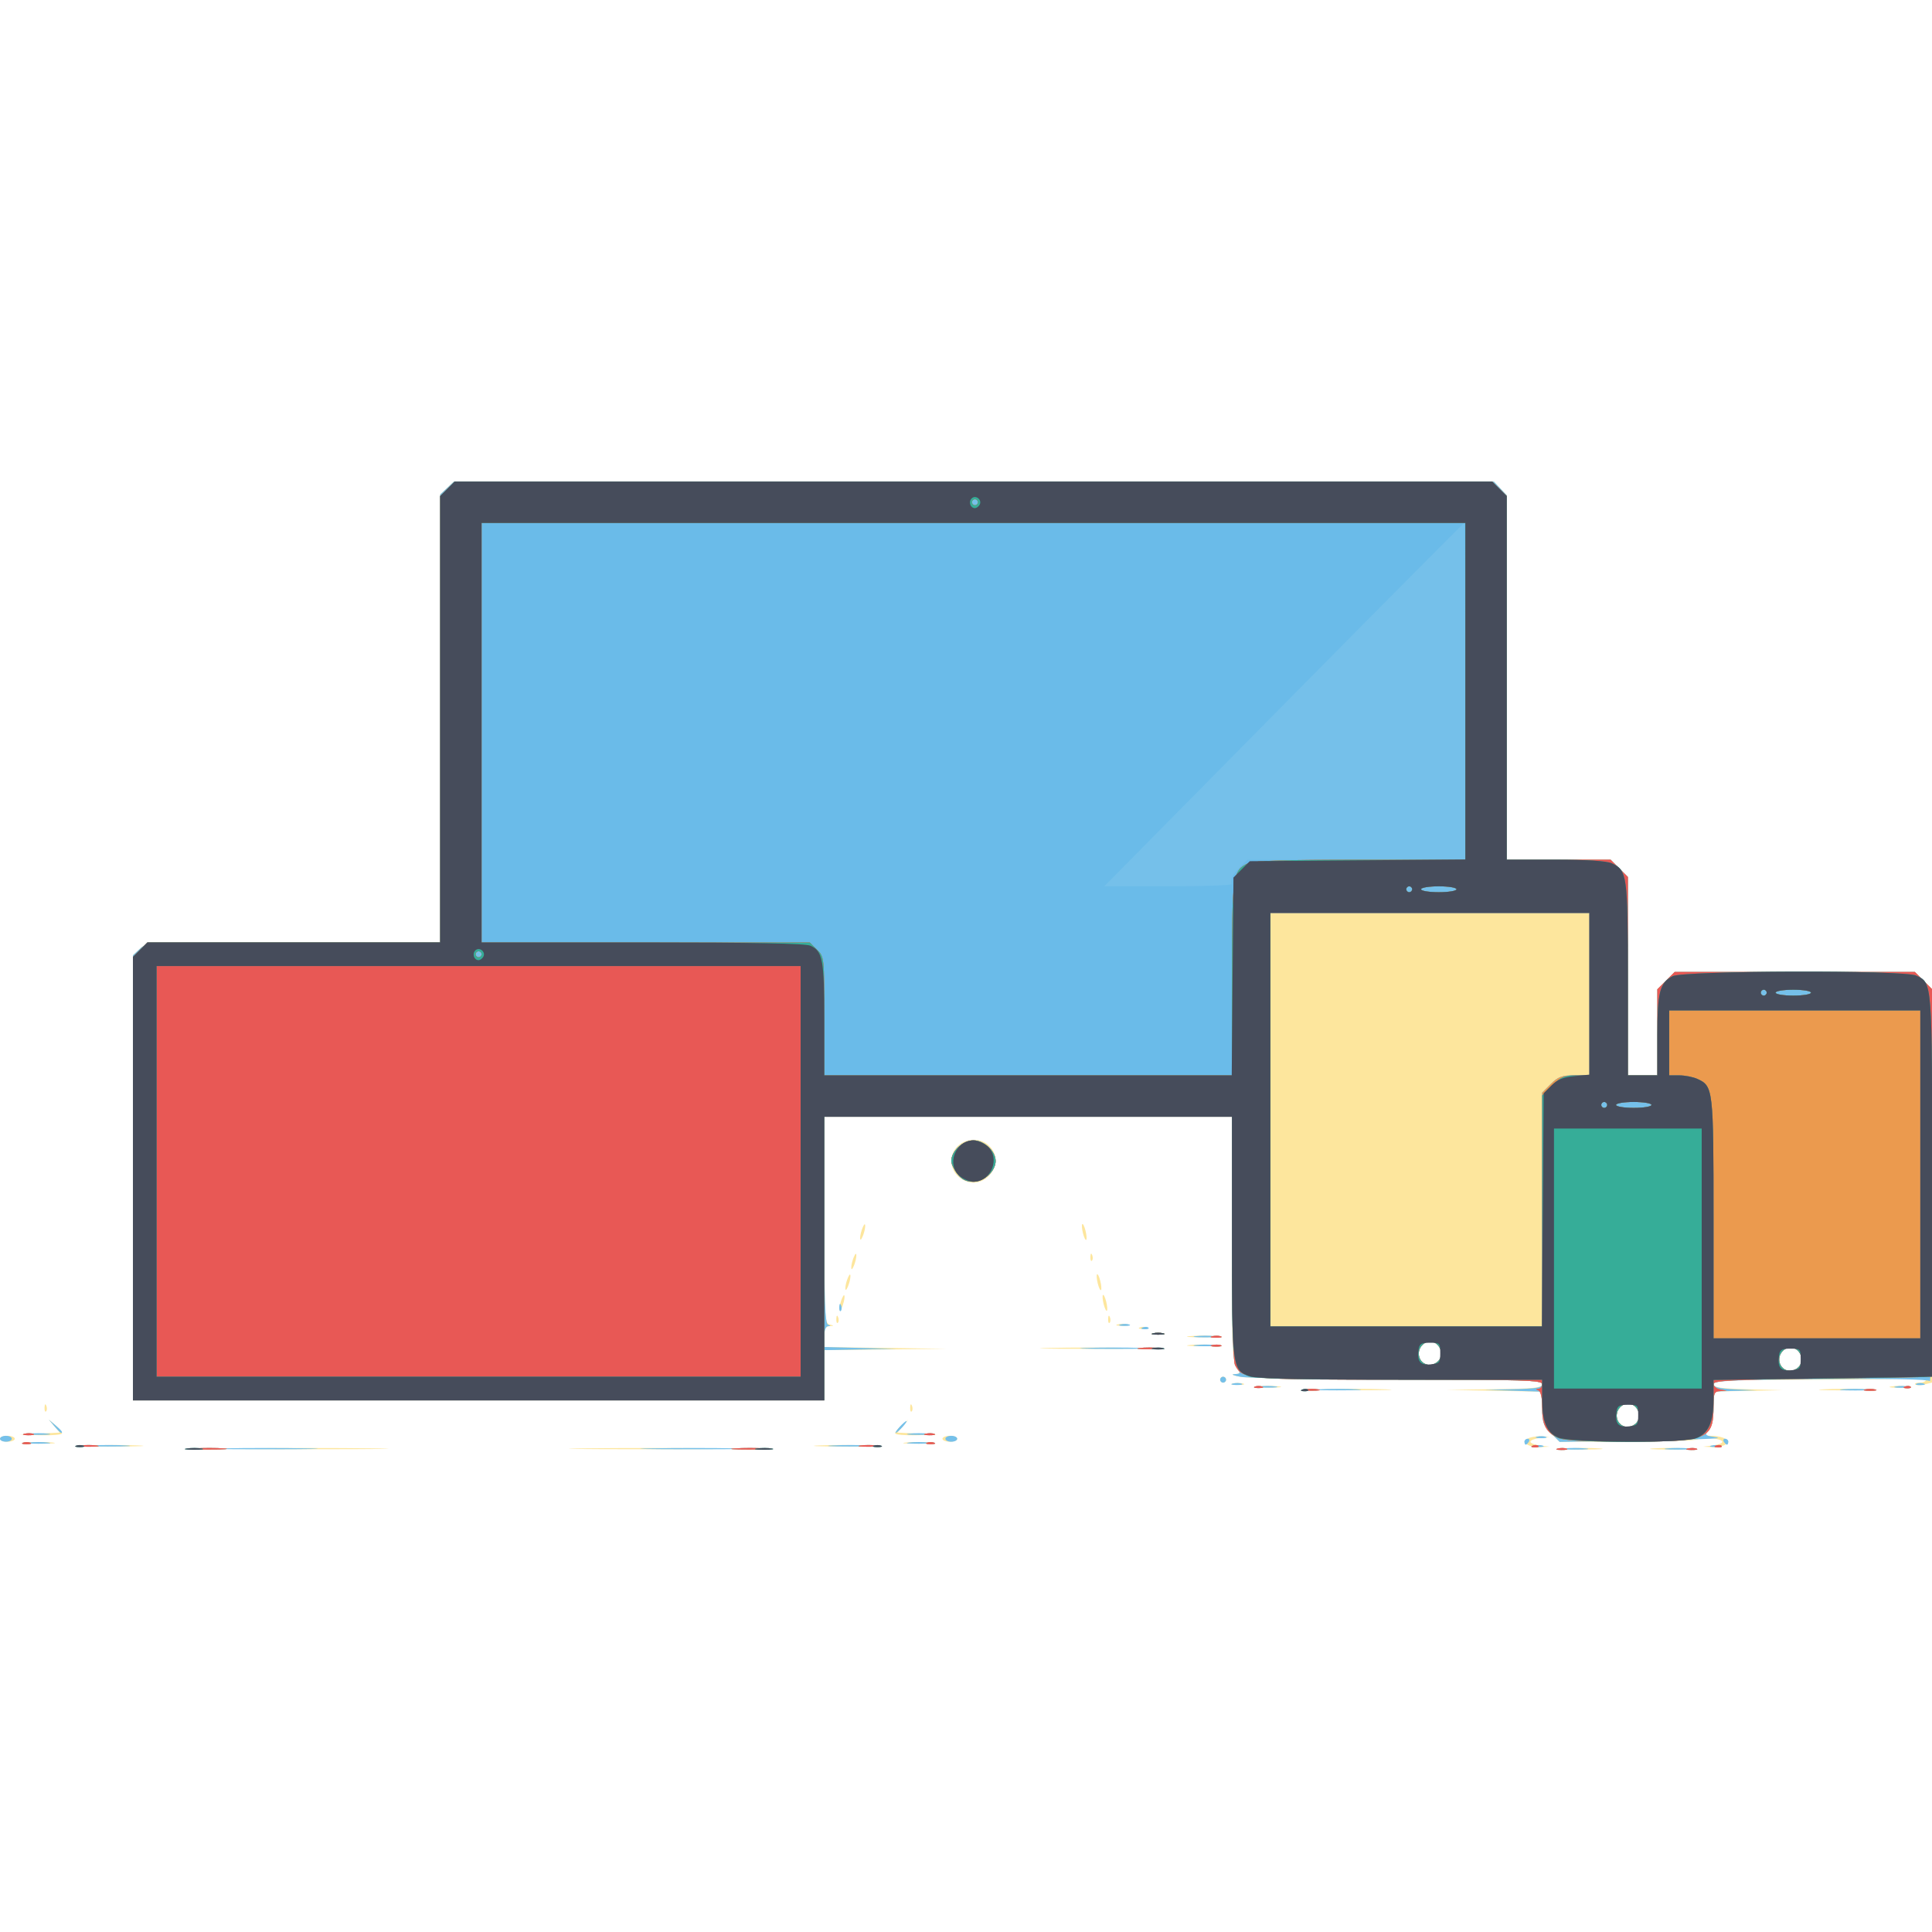 <?xml version="1.0" encoding="UTF-8" standalone="no"?>
<!-- Created with Inkscape (http://www.inkscape.org/) -->

<svg
   xmlns:dc="http://purl.org/dc/elements/1.1/"
   xmlns:cc="http://creativecommons.org/ns#"
   xmlns:rdf="http://www.w3.org/1999/02/22-rdf-syntax-ns#"
   xmlns:svg="http://www.w3.org/2000/svg"
   xmlns="http://www.w3.org/2000/svg"
   xmlns:sodipodi="http://sodipodi.sourceforge.net/DTD/sodipodi-0.dtd"
   xmlns:inkscape="http://www.inkscape.org/namespaces/inkscape"
   id="svg5485"
   version="1.1"
   inkscape:version="0.91 r13725"
   width="300"
   height="300"
   viewBox="0 0 300 300"
   sodipodi:docname="cross-platform.svg">
  <defs
     id="defs5489" />
  <sodipodi:namedview
     pagecolor="#ffffff"
     bordercolor="#666666"
     borderopacity="1"
     objecttolerance="10"
     gridtolerance="10"
     guidetolerance="10"
     inkscape:pageopacity="0"
     inkscape:pageshadow="2"
     inkscape:window-width="1232"
     inkscape:window-height="755"
     id="namedview5487"
     showgrid="false"
     inkscape:zoom="0.3382263"
     inkscape:cx="440.80383"
     inkscape:cy="446.11836"
     inkscape:window-x="48"
     inkscape:window-y="1"
     inkscape:window-maximized="1"
     inkscape:current-layer="svg5485" />
  <g
     id="g5532"
     transform="matrix(0.367,0,0,0.367,0,6e-5)">
    <rect
       y="0"
       x="0"
       height="817.5"
       width="817.5"
       id="rect5530"
       style="opacity:0;fill:#000000;fill-opacity:0.996;stroke:none;stroke-width:12;stroke-linecap:round;stroke-linejoin:round;stroke-miterlimit:4;stroke-dasharray:72, 72;stroke-dashoffset:0;stroke-opacity:1" />
    <g
       id="g5495">
      <path
         inkscape:connector-curvature="0"
         id="path5509"
         d="m 102.188,612.814 c 15.297,-0.199 40.328,-0.199 55.625,0 15.297,0.199 2.781,0.362 -27.812,0.362 -30.594,0 -43.109,-0.163 -27.812,-0.362 z m 145,0 c 15.297,-0.199 40.328,-0.199 55.625,0 15.297,0.199 2.781,0.362 -27.812,0.362 -30.594,0 -43.109,-0.163 -27.812,-0.362 z m 416.25,0.015 c 3.609,-0.253 9.516,-0.253 13.125,0 3.609,0.253 0.656,0.459 -6.562,0.459 -7.219,0 -10.172,-0.207 -6.562,-0.459 z m 36.25,0 c 3.609,-0.253 9.516,-0.253 13.125,0 3.609,0.253 0.656,0.459 -6.562,0.459 -7.219,0 -10.172,-0.207 -6.562,-0.459 z m -660.625,-1.258 c 5.328,-0.234 14.047,-0.234 19.375,0 5.328,0.234 0.969,0.426 -9.688,0.426 -10.656,0 -15.016,-0.192 -9.688,-0.426 z m 307.5,0 c 5.328,-0.234 14.047,-0.234 19.375,0 5.328,0.234 0.969,0.426 -9.688,0.426 -10.656,0 -15.016,-0.192 -9.688,-0.426 z m 299.688,-0.34 c -1.667,-1.094 -1.667,-1.368 0,-2.462 1.031,-0.677 3.562,-1.149 5.625,-1.05 l 3.75,0.181 -4.062,0.504 C 649.328,608.682 647.5,609.4 647.5,610 c 0,0.6 1.828,1.318 4.062,1.596 l 4.062,0.504 -3.75,0.181 c -2.062,0.1 -4.594,-0.373 -5.625,-1.05 z m 78.438,0.365 c 2.234,-0.277 4.062,-0.969 4.062,-1.538 0,-1.416 -8.415,-2.294 -10.329,-1.078 -0.85,0.54 -14.386,0.99 -30.079,1.001 L 659.808,610 l -3.654,-3.654 c -3.161,-3.161 -3.654,-4.59 -3.654,-10.594 l 0,-6.94 -20.312,-0.377 -20.312,-0.377 20.312,-0.279 c 17.098,-0.235 20.312,-0.576 20.312,-2.154 0,-1.64 -7.645,-1.887 -60.938,-1.968 -33.516,-0.051 -63.469,-0.543 -66.562,-1.094 -3.094,-0.55 -4.346,-1.071 -2.784,-1.157 2.712,-0.149 2.751,-0.294 0.864,-3.175 -1.727,-2.636 -1.964,-9.528 -1.872,-54.375 l 0.105,-51.357 -86.281,0 -86.282,0 0,43.658 c 0,40.528 0.157,43.699 2.188,44.23 2.083,0.544 2.083,0.579 0,0.717 -1.636,0.108 -2.188,1.241 -2.188,4.495 l 0,4.35 25.938,0.365 25.938,0.365 -25.938,0.286 -25.938,0.286 0,10.625 0,10.625 -146.25,0 -146.25,0 0,-94.157 0,-94.157 2.893,-2.718 C 62.033,398.753 62.097,398.75 124.143,398.75 l 62.107,0 0,-94.782 0,-94.782 2.893,-2.718 2.893,-2.718 220.014,0 220.014,0 2.718,2.893 2.718,2.893 0,77.107 0,77.107 21.971,0 21.971,0 3.654,3.654 3.654,3.654 0,41.971 0,41.971 6.25,0 6.25,0 0,-18.221 0,-18.221 3.654,-3.654 3.654,-3.654 50.817,0 50.817,0 3.654,3.654 3.654,3.654 0,83.197 0,83.197 -3.183,0.799 c -1.751,0.439 -3.532,0.45 -3.958,0.024 -0.426,-0.426 0.444,-0.775 1.933,-0.775 1.49,0 2.708,-0.633 2.708,-1.406 0,-0.908 -1.383,-1.13 -3.906,-0.625 -2.148,0.43 -22.398,0.781 -45,0.781 -35.3,0 -41.094,0.259 -41.094,1.835 0,1.487 2.786,1.91 14.688,2.231 l 14.688,0.396 -14.688,0.269 L 725,588.75 l 0,6.597 c 0,3.948 -0.781,7.713 -1.946,9.375 -1.872,2.673 -1.813,2.779 1.562,2.797 1.93,0.01 4.352,0.573 5.383,1.25 1.667,1.094 1.667,1.368 0,2.462 -1.031,0.677 -3.562,1.149 -5.625,1.05 l -3.75,-0.181 4.062,-0.504 z m -32.237,-9.661 c 3.321,-4.001 -1.557,-10.147 -5.888,-7.42 -4.328,2.726 -2.786,9.235 2.188,9.235 1.207,0 2.872,-0.817 3.7,-1.815 z m 68.75,-23.75 c 3.321,-4.001 -1.557,-10.147 -5.888,-7.42 C 750.985,573.491 752.526,580 757.5,580 c 1.207,0 2.872,-0.817 3.7,-1.815 z m -152.5,-2.5 c 3.321,-4.001 -1.557,-10.147 -5.888,-7.42 -4.328,2.726 -2.786,9.235 2.188,9.235 1.207,0 2.872,-0.817 3.7,-1.815 z M 12.221,610.333 c 2.94,-0.264 7.44,-0.26 10,0.009 2.56,0.269 0.154,0.485 -5.346,0.48 -5.5,-0.005 -7.595,-0.224 -4.654,-0.488 z m 371.25,0 c 2.94,-0.264 7.44,-0.26 10,0.009 2.56,0.269 0.154,0.485 -5.346,0.48 -5.5,-0.005 -7.595,-0.224 -4.654,-0.488 z M 0,608.75 c 0,-0.688 1.406,-1.25 3.125,-1.25 1.719,0 3.125,0.562 3.125,1.25 0,0.688 -1.406,1.25 -3.125,1.25 C 1.406,610 0,609.438 0,608.75 Z m 398.75,0 c 0,-0.688 1.406,-1.25 3.125,-1.25 1.719,0 3.125,0.562 3.125,1.25 0,0.688 -1.406,1.25 -3.125,1.25 -1.719,0 -3.125,-0.562 -3.125,-1.25 z m -382.048,-2.18 8.577,-0.44 -2.327,-2.752 -2.327,-2.752 2.812,2.381 c 1.547,1.31 2.812,2.857 2.812,3.438 0,0.581 -4.078,0.946 -9.062,0.811 l -9.062,-0.245 8.577,-0.44 z M 378.75,606.444 c 0,-0.581 1.266,-2.128 2.812,-3.438 l 2.812,-2.381 -2.327,2.752 -2.327,2.752 8.577,0.44 8.577,0.44 -9.062,0.245 c -4.984,0.135 -9.062,-0.231 -9.062,-0.811 z M 18.849,595.521 c 0.06,-1.456 0.356,-1.752 0.755,-0.755 0.361,0.902 0.317,1.98 -0.099,2.396 -0.415,0.415 -0.711,-0.323 -0.657,-1.641 z m 366.25,0 c 0.06,-1.456 0.356,-1.752 0.755,-0.755 0.361,0.902 0.317,1.98 -0.099,2.396 -0.415,0.415 -0.711,-0.323 -0.657,-1.641 z m 175.905,-7.704 c 7.083,-0.223 18.333,-0.222 25,0.002 6.667,0.224 0.871,0.407 -12.879,0.406 -13.75,-10e-4 -19.204,-0.185 -12.121,-0.408 z m 210.559,0.006 c 4.641,-0.241 12.234,-0.241 16.875,0 4.641,0.241 0.844,0.437 -8.438,0.437 -9.281,0 -13.078,-0.197 -8.438,-0.437 z m -239.403,-1.225 c 2.219,-0.276 6.157,-0.281 8.75,-0.01 2.593,0.271 0.778,0.497 -4.035,0.502 -4.812,0.005 -6.934,-0.216 -4.715,-0.492 z m 268.17,0.005 c 1.9,-0.287 4.713,-0.28 6.25,0.017 1.537,0.297 -0.017,0.532 -3.455,0.522 -3.438,-0.01 -4.695,-0.252 -2.795,-0.539 z m -278.767,-1.215 c 1.203,-0.314 3.172,-0.314 4.375,0 1.203,0.314 0.219,0.572 -2.188,0.572 -2.406,0 -3.391,-0.257 -2.188,-0.572 z M 516.25,583.75 c 0,-0.688 0.562,-1.25 1.25,-1.25 0.688,0 1.25,0.562 1.25,1.25 0,0.688 -0.562,1.25 -1.25,1.25 -0.688,0 -1.25,-0.562 -1.25,-1.25 z m -72.188,-13.434 c 9.453,-0.212 24.922,-0.212 34.375,0 9.453,0.212 1.719,0.386 -17.188,0.386 -18.906,0 -26.641,-0.174 -17.188,-0.386 z m 59.375,-1.231 c 2.922,-0.263 7.703,-0.263 10.625,0 2.922,0.263 0.531,0.478 -5.312,0.478 -5.844,0 -8.234,-0.215 -5.312,-0.478 z m 0,-3.75 c 2.922,-0.263 7.703,-0.263 10.625,0 2.922,0.263 0.531,0.478 -5.312,0.478 -5.844,0 -8.234,-0.215 -5.312,-0.478 z m -15.625,-1.196 c 1.203,-0.314 3.172,-0.314 4.375,0 1.203,0.314 0.219,0.572 -2.188,0.572 -2.406,0 -3.391,-0.257 -2.188,-0.572 z m -5.625,-2.466 c 0.859,-0.347 2.266,-0.347 3.125,0 0.859,0.347 0.156,0.63 -1.562,0.63 -1.719,0 -2.422,-0.284 -1.562,-0.63 z m -9.375,-1.284 c 1.203,-0.314 3.172,-0.314 4.375,0 1.203,0.314 0.219,0.572 -2.188,0.572 -2.406,0 -3.391,-0.257 -2.188,-0.572 z m -118.964,-2.368 c 0.06,-1.456 0.356,-1.752 0.755,-0.755 0.361,0.902 0.317,1.98 -0.099,2.396 -0.415,0.415 -0.711,-0.323 -0.657,-1.641 z m 115,0 c 0.06,-1.456 0.356,-1.752 0.755,-0.755 0.361,0.902 0.317,1.98 -0.099,2.396 -0.415,0.415 -0.711,-0.323 -0.657,-1.641 z M 355.176,553.75 c 0,-1.031 0.483,-3 1.074,-4.375 0.677,-1.576 1.074,-1.807 1.074,-0.625 0,1.031 -0.483,3 -1.074,4.375 -0.677,1.576 -1.074,1.807 -1.074,0.625 z m 111.789,-1.964 c -0.46,-1.832 -0.595,-3.572 -0.3,-3.866 0.295,-0.295 0.912,0.963 1.372,2.795 0.46,1.832 0.595,3.572 0.3,3.866 -0.295,0.295 -0.912,-0.963 -1.372,-2.795 z M 357.676,545 c 0,-1.031 0.483,-3 1.074,-4.375 0.677,-1.576 1.074,-1.807 1.074,-0.625 0,1.031 -0.483,3 -1.074,4.375 -0.677,1.576 -1.074,1.807 -1.074,0.625 z m 106.789,-1.964 c -0.46,-1.832 -0.595,-3.572 -0.3,-3.866 0.295,-0.295 0.912,0.963 1.372,2.795 0.46,1.832 0.595,3.572 0.3,3.866 -0.295,0.295 -0.912,-0.963 -1.372,-2.795 z M 360.176,536.25 c 0,-1.031 0.483,-3 1.074,-4.375 0.677,-1.576 1.074,-1.807 1.074,-0.625 0,1.031 -0.483,3 -1.074,4.375 -0.677,1.576 -1.074,1.807 -1.074,0.625 z m 101.173,-4.479 c 0.06,-1.456 0.356,-1.752 0.755,-0.755 0.361,0.902 0.317,1.98 -0.099,2.396 -0.415,0.415 -0.711,-0.323 -0.657,-1.641 z M 363.926,523.75 c 0,-1.031 0.483,-3 1.074,-4.375 0.677,-1.576 1.074,-1.807 1.074,-0.625 0,1.031 -0.483,3 -1.074,4.375 -0.677,1.576 -1.074,1.807 -1.074,0.625 z m 94.289,-1.964 c -0.46,-1.832 -0.595,-3.572 -0.3,-3.866 0.295,-0.295 0.912,0.963 1.372,2.795 0.46,1.832 0.595,3.572 0.3,3.866 -0.295,0.295 -0.912,-0.963 -1.372,-2.795 z M 408.863,499.807 c -3.933,-1.468 -6.284,-4.669 -6.284,-8.557 0,-8.709 11.612,-12.311 16.966,-5.263 5.194,6.836 -2.55,16.855 -10.682,13.82 z"
         style="fill:#fde69d" />
      <path
         inkscape:connector-curvature="0"
         id="path5507"
         d="m 94.139,612.815 c 10.183,-0.21 26.495,-0.21 36.25,10e-4 9.755,0.211 1.424,0.383 -18.514,0.382 -19.938,-5.9e-4 -27.919,-0.173 -17.736,-0.384 z m 181.25,0 c 10.183,-0.21 26.495,-0.21 36.25,10e-4 9.755,0.211 1.424,0.383 -18.514,0.382 -19.938,-5.9e-4 -27.919,-0.173 -17.736,-0.384 z m 386.174,0.025 c 2.578,-0.27 6.797,-0.27 9.375,0 2.578,0.27 0.469,0.49 -4.688,0.49 -5.156,0 -7.266,-0.221 -4.688,-0.49 z m 43.75,0 c 2.578,-0.27 6.797,-0.27 9.375,0 2.578,0.27 0.469,0.49 -4.688,0.49 -5.156,0 -7.266,-0.221 -4.688,-0.49 z m -666.826,-1.266 c 4.324,-0.245 11.074,-0.243 15,0.005 3.926,0.247 0.389,0.448 -7.861,0.445 -8.25,-0.003 -11.462,-0.205 -7.139,-0.45 z m 313.75,0 c 4.324,-0.245 11.074,-0.243 15,0.005 3.926,0.247 0.389,0.448 -7.861,0.445 -8.25,-0.003 -11.462,-0.205 -7.139,-0.45 z m 296.85,0.06 c 1.216,-0.317 2.904,-0.296 3.75,0.046 0.846,0.342 -0.149,0.602 -2.211,0.576 -2.062,-0.025 -2.755,-0.306 -1.539,-0.623 z m 75,0 c 1.216,-0.317 2.904,-0.296 3.75,0.046 0.846,0.342 -0.149,0.602 -2.211,0.576 -2.062,-0.025 -2.755,-0.306 -1.539,-0.623 z M 12.188,610.346 c 2.234,-0.277 5.891,-0.277 8.125,0 2.234,0.277 0.406,0.504 -4.062,0.504 -4.469,0 -6.297,-0.227 -4.062,-0.504 z m 372.5,0 c 2.234,-0.277 5.891,-0.277 8.125,0 2.234,0.277 0.406,0.504 -4.062,0.504 -4.469,0 -6.297,-0.227 -4.062,-0.504 z M 645,610 c 0,-0.688 0.596,-1.25 1.324,-1.25 0.728,0 0.976,0.562 0.551,1.25 -0.425,0.688 -1.021,1.25 -1.324,1.25 C 645.248,611.25 645,610.688 645,610 Z m 84.375,0 c -0.425,-0.688 -0.177,-1.25 0.551,-1.25 0.728,0 1.324,0.562 1.324,1.25 0,0.688 -0.248,1.25 -0.551,1.25 -0.303,0 -0.899,-0.562 -1.324,-1.25 z M 0,608.75 c 0,-0.688 1.125,-1.25 2.5,-1.25 1.375,0 2.5,0.562 2.5,1.25 C 5,609.438 3.875,610 2.5,610 1.125,610 0,609.438 0,608.75 Z m 400,0 c 0,-0.688 1.125,-1.25 2.5,-1.25 1.375,0 2.5,0.562 2.5,1.25 0,0.688 -1.125,1.25 -2.5,1.25 -1.375,0 -2.5,-0.562 -2.5,-1.25 z m 256.198,-2.36 C 652.991,603.183 652.5,601.774 652.5,595.766 l 0,-6.926 -12.188,-0.409 -12.188,-0.409 12.188,-0.262 c 9.884,-0.212 12.188,-0.616 12.188,-2.137 0,-1.64 -7.645,-1.887 -60.938,-1.968 -33.516,-0.051 -63.469,-0.543 -66.562,-1.094 -3.094,-0.55 -4.327,-1.071 -2.742,-1.157 2.726,-0.148 2.777,-0.309 0.938,-2.935 -1.685,-2.405 -1.946,-9.699 -1.946,-54.375 l 0,-51.597 -86.25,0 -86.25,0 0,43.646 c 0,33.747 0.354,43.789 1.562,44.276 1.25,0.504 1.25,0.65 0,0.729 -0.931,0.059 -1.562,1.852 -1.562,4.435 l 0,4.337 15.312,0.393 15.312,0.393 -15.312,0.27 -15.312,0.27 0,10.625 0,10.625 -146.25,0 -146.25,0 0,-94.157 0,-94.157 2.893,-2.718 C 62.033,398.753 62.097,398.75 124.143,398.75 l 62.107,0 0,-94.782 0,-94.782 2.893,-2.718 2.893,-2.718 220.014,0 220.014,0 2.718,2.893 2.718,2.893 0,77.107 0,77.107 21.971,0 21.971,0 3.654,3.654 3.654,3.654 0,41.971 0,41.971 6.25,0 6.25,0 0,-18.221 0,-18.221 3.654,-3.654 3.654,-3.654 50.817,0 50.817,0 3.654,3.654 3.654,3.654 -0.019,83.534 c -0.01,45.944 -0.432,82.971 -0.938,82.284 -0.592,-0.806 -17.017,-1.113 -46.231,-0.865 -37.799,0.321 -45.312,0.674 -45.312,2.133 0,1.297 2.338,1.859 9.062,2.179 l 9.062,0.431 -9.062,0.248 L 725,588.75 l 0,6.597 c 0,3.859 -0.783,7.715 -1.887,9.291 -1.784,2.547 -1.699,2.724 1.562,3.246 3.122,0.499 3.034,0.581 -0.926,0.858 -2.406,0.169 -17.758,0.541 -34.114,0.827 l -29.739,0.52 -3.698,-3.698 z m 36.252,-4.455 c 3.321,-4.001 -1.557,-10.147 -5.888,-7.42 -4.328,2.726 -2.786,9.235 2.188,9.235 1.207,0 2.872,-0.817 3.7,-1.815 z m 68.75,-23.75 c 3.321,-4.001 -1.557,-10.147 -5.888,-7.42 C 750.985,573.491 752.526,580 757.5,580 c 1.207,0 2.872,-0.817 3.7,-1.815 z m -152.5,-2.5 c 3.321,-4.001 -1.557,-10.147 -5.888,-7.42 -4.328,2.726 -2.786,9.235 2.188,9.235 1.207,0 2.872,-0.817 3.7,-1.815 z m 43.8,-63.906 0,-49.471 3.654,-3.654 c 3.079,-3.079 4.652,-3.654 10,-3.654 l 6.346,0 0,-34.375 0,-34.375 -67.5,0 -67.5,0 0,87.5 0,87.5 57.5,0 57.5,0 0,-49.471 z m -2.164,96.105 c 1.216,-0.317 2.904,-0.296 3.75,0.046 0.846,0.342 -0.149,0.602 -2.211,0.576 -2.062,-0.025 -2.755,-0.306 -1.539,-0.623 z M 12.188,606.596 c 2.234,-0.277 5.891,-0.277 8.125,0 2.234,0.277 0.406,0.504 -4.062,0.504 -4.469,0 -6.297,-0.227 -4.062,-0.504 z m 372.5,0 c 2.234,-0.277 5.891,-0.277 8.125,0 2.234,0.277 0.406,0.504 -4.062,0.504 -4.469,0 -6.297,-0.227 -4.062,-0.504 z M 23.006,603.438 20.625,600.625 l 2.812,2.381 c 2.643,2.238 3.382,3.244 2.381,3.244 -0.237,0 -1.503,-1.266 -2.812,-2.812 z M 380.625,603.75 c 1.244,-1.375 2.544,-2.5 2.887,-2.5 0.344,0 -0.393,1.125 -1.637,2.5 -1.244,1.375 -2.544,2.5 -2.887,2.5 -0.344,0 0.393,-1.125 1.637,-2.5 z m 177.239,-15.928 c 4.669,-0.241 11.982,-0.239 16.25,0.004 4.268,0.243 0.448,0.441 -8.489,0.438 -8.938,-0.002 -12.43,-0.201 -7.761,-0.442 z m 221.823,0.013 c 2.922,-0.263 7.703,-0.263 10.625,0 2.922,0.263 0.531,0.478 -5.312,0.478 -5.844,0 -8.234,-0.215 -5.312,-0.478 z m -246.875,-1.23 c 1.891,-0.286 4.984,-0.286 6.875,0 1.891,0.286 0.344,0.521 -3.438,0.521 -3.781,0 -5.328,-0.234 -3.438,-0.521 z m 269.39,0.011 c 1.555,-0.299 3.805,-0.288 5,0.025 1.195,0.313 -0.077,0.557 -2.827,0.544 -2.75,-0.014 -3.728,-0.27 -2.173,-0.569 z m -280.616,-1.232 c 1.216,-0.317 2.904,-0.296 3.75,0.046 0.846,0.342 -0.149,0.602 -2.211,0.576 -2.062,-0.025 -2.755,-0.306 -1.539,-0.623 z m 289.351,0.038 c 0.859,-0.347 2.266,-0.347 3.125,0 0.859,0.347 0.156,0.63 -1.562,0.63 -1.719,0 -2.422,-0.284 -1.562,-0.63 z M 516.25,583.75 c 0,-0.688 0.562,-1.25 1.25,-1.25 0.688,0 1.25,0.562 1.25,1.25 0,0.688 -0.562,1.25 -1.25,1.25 -0.688,0 -1.25,-0.562 -1.25,-1.25 z m -56.562,-13.431 c 6.359,-0.227 16.766,-0.227 23.125,0 6.359,0.227 1.156,0.412 -11.562,0.412 -12.719,0 -17.922,-0.186 -11.562,-0.412 z m 46.25,-1.223 c 2.234,-0.277 5.891,-0.277 8.125,0 2.234,0.277 0.406,0.504 -4.062,0.504 -4.469,0 -6.297,-0.227 -4.062,-0.504 z m 0,-3.75 c 2.234,-0.277 5.891,-0.277 8.125,0 2.234,0.277 0.406,0.504 -4.062,0.504 -4.469,0 -6.297,-0.227 -4.062,-0.504 z m -18.125,-1.207 c 1.203,-0.314 3.172,-0.314 4.375,0 1.203,0.314 0.219,0.572 -2.188,0.572 -2.406,0 -3.391,-0.257 -2.188,-0.572 z m -4.297,-2.492 c 0.902,-0.361 1.98,-0.317 2.396,0.099 0.415,0.415 -0.323,0.711 -1.641,0.657 -1.456,-0.06 -1.752,-0.356 -0.755,-0.755 z m -9.429,-1.262 c 1.216,-0.317 2.904,-0.296 3.75,0.046 0.846,0.342 -0.149,0.602 -2.211,0.576 -2.062,-0.025 -2.755,-0.306 -1.539,-0.623 z m -118.988,-7.363 c 0.06,-1.456 0.356,-1.752 0.755,-0.755 0.361,0.902 0.317,1.98 -0.099,2.396 -0.415,0.415 -0.711,-0.323 -0.657,-1.641 z m 49.992,-56.314 C 403.666,494.895 402.5,492.44 402.5,491.25 c 0,-4.193 4.883,-8.75 9.375,-8.75 4.492,0 9.375,4.557 9.375,8.75 0,4.193 -4.883,8.75 -9.375,8.75 -3.042,0 -4.905,-0.905 -6.784,-3.294 z"
         style="fill:#75c0ea" />
      <path
         inkscape:connector-curvature="0"
         id="path5505"
         d="m 82.229,612.827 c 3.632,-0.253 9.257,-0.251 12.5,0.006 3.243,0.257 0.271,0.464 -6.604,0.461 -6.875,-0.004 -9.528,-0.213 -5.896,-0.466 z m 228.75,0 c 3.632,-0.253 9.257,-0.251 12.5,0.006 3.243,0.257 0.271,0.464 -6.604,0.461 -6.875,-0.004 -9.528,-0.213 -5.896,-0.466 z m 348.107,0.057 c 1.216,-0.317 2.904,-0.296 3.75,0.046 0.846,0.342 -0.149,0.602 -2.211,0.576 -2.062,-0.025 -2.755,-0.306 -1.539,-0.623 z m 55,0 c 1.216,-0.317 2.904,-0.296 3.75,0.046 0.846,0.342 -0.149,0.602 -2.211,0.576 -2.062,-0.025 -2.755,-0.306 -1.539,-0.623 z M 34.062,611.605 c 1.891,-0.286 4.984,-0.286 6.875,0 1.891,0.286 0.344,0.521 -3.438,0.521 -3.781,0 -5.328,-0.234 -3.438,-0.521 z m 330,0 c 1.891,-0.286 4.984,-0.286 6.875,0 1.891,0.286 0.344,0.521 -3.438,0.521 -3.781,0 -5.328,-0.234 -3.438,-0.521 z m 284.453,0.041 c 0.902,-0.361 1.98,-0.317 2.396,0.099 0.415,0.415 -0.323,0.711 -1.641,0.657 -1.456,-0.06 -1.752,-0.356 -0.755,-0.755 z m 77.5,0 c 0.902,-0.361 1.98,-0.317 2.396,0.099 0.415,0.415 -0.323,0.711 -1.641,0.657 -1.456,-0.06 -1.752,-0.356 -0.755,-0.755 z M 9.688,610.422 c 0.859,-0.347 2.266,-0.347 3.125,0 0.859,0.347 0.156,0.63 -1.562,0.63 -1.719,0 -2.422,-0.284 -1.562,-0.63 z m 382.5,0 c 0.859,-0.347 2.266,-0.347 3.125,0 0.859,0.347 0.156,0.63 -1.562,0.63 -1.719,0 -2.422,-0.284 -1.562,-0.63 z M 658.469,608.052 C 653.88,605.561 652.5,602.586 652.5,595.186 c 0,-3.813 -0.606,-6.473 -1.562,-6.858 -1.25,-0.504 -1.25,-0.65 0,-0.729 0.859,-0.054 1.562,-0.942 1.562,-1.974 0,-1.641 -7.576,-1.875 -60.687,-1.875 -64.815,0 -66.026,-0.108 -69.276,-6.181 -0.823,-1.537 -1.287,-20.921 -1.287,-53.737 l 0,-51.332 -86.25,0 -86.25,0 0,60 0,60 -146.25,0 -146.25,0 0,-93.807 0,-93.807 3.068,-3.068 3.068,-3.068 61.932,0 61.932,0 0,-94.432 0,-94.432 3.068,-3.068 3.068,-3.068 219.489,0 219.489,0 3.068,3.068 3.068,3.068 0,76.932 0,76.932 21.971,0 21.971,0 3.654,3.654 3.654,3.654 0,41.971 0,41.971 6.25,0 6.25,0 0,-18.221 0,-18.221 3.654,-3.654 3.654,-3.654 50.817,0 50.817,0 3.654,3.654 3.654,3.654 0,81.957 0,81.957 -2.812,0.155 c -1.547,0.085 -22.359,0.394 -46.25,0.686 -36.042,0.44 -43.438,0.827 -43.438,2.272 0,0.958 1.266,1.985 2.812,2.283 l 2.812,0.542 -2.812,0.17 c -2.524,0.153 -2.812,0.819 -2.812,6.502 0,13.925 -2.472,14.932 -36.5,14.868 -21.055,-0.04 -27.337,-0.437 -30.031,-1.898 z m 33.981,-6.116 c 3.321,-4.001 -1.557,-10.147 -5.888,-7.42 -4.328,2.726 -2.786,9.235 2.188,9.235 1.207,0 2.872,-0.817 3.7,-1.815 z m 68.75,-23.75 c 3.321,-4.001 -1.557,-10.147 -5.888,-7.42 C 750.985,573.491 752.526,580 757.5,580 c 1.207,0 2.872,-0.817 3.7,-1.815 z m -152.5,-2.5 c 3.321,-4.001 -1.557,-10.147 -5.888,-7.42 -4.328,2.726 -2.786,9.235 2.188,9.235 1.207,0 2.872,-0.817 3.7,-1.815 z m 43.8,-63.906 0,-49.471 3.654,-3.654 c 3.079,-3.079 4.652,-3.654 10,-3.654 l 6.346,0 0,-34.375 0,-34.375 -67.5,0 -67.5,0 0,87.5 0,87.5 57.5,0 57.5,0 0,-49.471 z M 680,467.5 c 0,-0.688 -0.562,-1.25 -1.25,-1.25 -0.688,0 -1.25,0.562 -1.25,1.25 0,0.688 0.562,1.25 1.25,1.25 0.688,0 1.25,-0.562 1.25,-1.25 z m 18.75,0 c 0,-0.694 -3.333,-1.25 -7.5,-1.25 -4.167,0 -7.5,0.556 -7.5,1.25 0,0.694 3.333,1.25 7.5,1.25 4.167,0 7.5,-0.556 7.5,-1.25 z M 747.5,420 c 0,-0.688 -0.562,-1.25 -1.25,-1.25 -0.688,0 -1.25,0.562 -1.25,1.25 0,0.688 0.562,1.25 1.25,1.25 0.688,0 1.25,-0.562 1.25,-1.25 z m 18.75,0 c 0,-0.694 -3.333,-1.25 -7.5,-1.25 -4.167,0 -7.5,0.556 -7.5,1.25 0,0.694 3.333,1.25 7.5,1.25 4.167,0 7.5,-0.556 7.5,-1.25 z m -562.5,-16.25 c 0,-0.688 -0.562,-1.25 -1.25,-1.25 -0.688,0 -1.25,0.562 -1.25,1.25 0,0.688 0.562,1.25 1.25,1.25 0.688,0 1.25,-0.562 1.25,-1.25 z m 393.75,-27.5 c 0,-0.688 -0.562,-1.25 -1.25,-1.25 -0.688,0 -1.25,0.562 -1.25,1.25 0,0.688 0.562,1.25 1.25,1.25 0.688,0 1.25,-0.562 1.25,-1.25 z m 18.75,0 c 0,-0.694 -3.333,-1.25 -7.5,-1.25 -4.167,0 -7.5,0.556 -7.5,1.25 0,0.694 3.333,1.25 7.5,1.25 4.167,0 7.5,-0.556 7.5,-1.25 z m -95.148,-2.188 c -0.379,-2.398 0.39,-3.963 3.443,-7.017 l 3.295,-3.295 46.08,0 46.08,0 0,-71.25 c 0,-39.188 -0.206,-71.25 -0.458,-71.25 -0.252,0 -34.628,34.594 -76.391,76.875 L 467.217,375 l 27.016,0 c 14.859,0 26.95,-0.422 26.868,-0.938 z M 413.75,212.5 c 0,-0.688 -0.562,-1.25 -1.25,-1.25 -0.688,0 -1.25,0.562 -1.25,1.25 0,0.688 0.562,1.25 1.25,1.25 0.688,0 1.25,-0.562 1.25,-1.25 z M 10.336,606.634 c 1.216,-0.317 2.904,-0.296 3.75,0.046 0.846,0.342 -0.149,0.602 -2.211,0.576 -2.062,-0.025 -2.755,-0.306 -1.539,-0.623 z m 381.25,0 c 1.216,-0.317 2.904,-0.296 3.75,0.046 0.846,0.342 -0.149,0.602 -2.211,0.576 -2.062,-0.025 -2.755,-0.306 -1.539,-0.623 z M 552.188,587.868 c 1.547,-0.298 4.078,-0.298 5.625,0 1.547,0.298 0.281,0.542 -2.812,0.542 -3.094,0 -4.359,-0.244 -2.812,-0.542 z m 236.875,0.021 c 1.203,-0.314 3.172,-0.314 4.375,0 1.203,0.314 0.219,0.572 -2.188,0.572 -2.406,0 -3.391,-0.257 -2.188,-0.572 z m -258.125,-1.216 c 0.859,-0.347 2.266,-0.347 3.125,0 0.859,0.347 0.156,0.63 -1.562,0.63 -1.719,0 -2.422,-0.284 -1.562,-0.63 z m 275.078,-0.026 c 0.902,-0.361 1.98,-0.317 2.396,0.099 0.415,0.415 -0.323,0.711 -1.641,0.657 -1.456,-0.06 -1.752,-0.356 -0.755,-0.755 z M 482.188,570.346 c 2.234,-0.277 5.891,-0.277 8.125,0 2.234,0.277 0.406,0.504 -4.062,0.504 -4.469,0 -6.297,-0.227 -4.062,-0.504 z m 30.649,-1.212 c 1.216,-0.317 2.904,-0.296 3.75,0.046 0.846,0.342 -0.149,0.602 -2.211,0.576 -2.062,-0.025 -2.755,-0.306 -1.539,-0.623 z m 0,-3.75 c 1.216,-0.317 2.904,-0.296 3.75,0.046 0.846,0.342 -0.149,0.602 -2.211,0.576 -2.062,-0.025 -2.755,-0.306 -1.539,-0.623 z m -25.024,-1.245 c 1.203,-0.314 3.172,-0.314 4.375,0 1.203,0.314 0.219,0.572 -2.188,0.572 -2.406,0 -3.391,-0.257 -2.188,-0.572 z M 405.091,496.706 C 403.666,494.895 402.5,492.44 402.5,491.25 c 0,-4.193 4.883,-8.75 9.375,-8.75 4.492,0 9.375,4.557 9.375,8.75 0,4.193 -4.883,8.75 -9.375,8.75 -3.042,0 -4.905,-0.905 -6.784,-3.294 z"
         style="fill:#6abbe9" />
      <path
         inkscape:connector-curvature="0"
         id="path5503"
         d="m 82.229,612.827 c 3.632,-0.253 9.257,-0.251 12.5,0.006 3.243,0.257 0.271,0.464 -6.604,0.461 -6.875,-0.004 -9.528,-0.213 -5.896,-0.466 z m 228.75,0 c 3.632,-0.253 9.257,-0.251 12.5,0.006 3.243,0.257 0.271,0.464 -6.604,0.461 -6.875,-0.004 -9.528,-0.213 -5.896,-0.466 z m 348.107,0.057 c 1.216,-0.317 2.904,-0.296 3.75,0.046 0.846,0.342 -0.149,0.602 -2.211,0.576 -2.062,-0.025 -2.755,-0.306 -1.539,-0.623 z m 55,0 c 1.216,-0.317 2.904,-0.296 3.75,0.046 0.846,0.342 -0.149,0.602 -2.211,0.576 -2.062,-0.025 -2.755,-0.306 -1.539,-0.623 z M 34.062,611.605 c 1.891,-0.286 4.984,-0.286 6.875,0 1.891,0.286 0.344,0.521 -3.438,0.521 -3.781,0 -5.328,-0.234 -3.438,-0.521 z m 330,0 c 1.891,-0.286 4.984,-0.286 6.875,0 1.891,0.286 0.344,0.521 -3.438,0.521 -3.781,0 -5.328,-0.234 -3.438,-0.521 z m 284.453,0.041 c 0.902,-0.361 1.98,-0.317 2.396,0.099 0.415,0.415 -0.323,0.711 -1.641,0.657 -1.456,-0.06 -1.752,-0.356 -0.755,-0.755 z m 77.5,0 c 0.902,-0.361 1.98,-0.317 2.396,0.099 0.415,0.415 -0.323,0.711 -1.641,0.657 -1.456,-0.06 -1.752,-0.356 -0.755,-0.755 z M 9.688,610.422 c 0.859,-0.347 2.266,-0.347 3.125,0 0.859,0.347 0.156,0.63 -1.562,0.63 -1.719,0 -2.422,-0.284 -1.562,-0.63 z m 382.5,0 c 0.859,-0.347 2.266,-0.347 3.125,0 0.859,0.347 0.156,0.63 -1.562,0.63 -1.719,0 -2.422,-0.284 -1.562,-0.63 z M 658.469,608.052 C 653.88,605.561 652.5,602.586 652.5,595.186 c 0,-3.813 -0.606,-6.473 -1.562,-6.858 -1.25,-0.504 -1.25,-0.65 0,-0.729 0.859,-0.054 1.562,-0.942 1.562,-1.974 0,-1.641 -7.576,-1.875 -60.687,-1.875 -64.815,0 -66.026,-0.108 -69.276,-6.181 -0.823,-1.537 -1.287,-20.921 -1.287,-53.737 l 0,-51.332 -86.25,0 -86.25,0 0,60 0,60 -146.25,0 -146.25,0 0,-93.807 0,-93.807 3.068,-3.068 3.068,-3.068 61.932,0 61.932,0 0,-94.432 0,-94.432 3.068,-3.068 3.068,-3.068 219.489,0 219.489,0 3.068,3.068 3.068,3.068 0,76.932 0,76.932 21.971,0 21.971,0 3.654,3.654 3.654,3.654 0,41.971 0,41.971 6.25,0 6.25,0 0,-18.221 0,-18.221 3.654,-3.654 3.654,-3.654 50.817,0 50.817,0 3.654,3.654 3.654,3.654 0,81.957 0,81.957 -2.812,0.155 c -1.547,0.085 -22.359,0.394 -46.25,0.686 -36.042,0.44 -43.438,0.827 -43.438,2.272 0,0.958 1.266,1.985 2.812,2.283 l 2.812,0.542 -2.812,0.17 c -2.524,0.153 -2.812,0.819 -2.812,6.502 0,13.925 -2.472,14.932 -36.5,14.868 -21.055,-0.04 -27.337,-0.437 -30.031,-1.898 z m 33.981,-6.116 c 3.321,-4.001 -1.557,-10.147 -5.888,-7.42 -4.328,2.726 -2.786,9.235 2.188,9.235 1.207,0 2.872,-0.817 3.7,-1.815 z m 68.75,-23.75 c 3.321,-4.001 -1.557,-10.147 -5.888,-7.42 C 750.985,573.491 752.526,580 757.5,580 c 1.207,0 2.872,-0.817 3.7,-1.815 z m -152.5,-2.5 c 3.321,-4.001 -1.557,-10.147 -5.888,-7.42 -4.328,2.726 -2.786,9.235 2.188,9.235 1.207,0 2.872,-0.817 3.7,-1.815 z m 43.8,-63.906 0,-49.471 3.654,-3.654 c 3.079,-3.079 4.652,-3.654 10,-3.654 l 6.346,0 0,-34.375 0,-34.375 -67.5,0 -67.5,0 0,87.5 0,87.5 57.5,0 57.5,0 0,-49.471 z M 680,467.5 c 0,-0.688 -0.562,-1.25 -1.25,-1.25 -0.688,0 -1.25,0.562 -1.25,1.25 0,0.688 0.562,1.25 1.25,1.25 0.688,0 1.25,-0.562 1.25,-1.25 z m 18.75,0 c 0,-0.694 -3.333,-1.25 -7.5,-1.25 -4.167,0 -7.5,0.556 -7.5,1.25 0,0.694 3.333,1.25 7.5,1.25 4.167,0 7.5,-0.556 7.5,-1.25 z m -177.5,-53.187 c 0,-44.142 0.27,-46.076 6.84,-49.07 2.344,-1.068 15.897,-1.493 47.594,-1.493 l 44.316,0 0,-71.25 0,-71.25 -208.125,0 -208.125,0 0,88.75 0,88.75 69.432,0 69.432,0 3.068,3.068 c 3.054,3.053 3.068,3.188 3.068,28.125 l 0,25.057 86.25,0 86.25,0 0,-40.687 z M 747.5,420 c 0,-0.688 -0.562,-1.25 -1.25,-1.25 -0.688,0 -1.25,0.562 -1.25,1.25 0,0.688 0.562,1.25 1.25,1.25 0.688,0 1.25,-0.562 1.25,-1.25 z m 18.75,0 c 0,-0.694 -3.333,-1.25 -7.5,-1.25 -4.167,0 -7.5,0.556 -7.5,1.25 0,0.694 3.333,1.25 7.5,1.25 4.167,0 7.5,-0.556 7.5,-1.25 z m -562.5,-16.25 c 0,-0.688 -0.562,-1.25 -1.25,-1.25 -0.688,0 -1.25,0.562 -1.25,1.25 0,0.688 0.562,1.25 1.25,1.25 0.688,0 1.25,-0.562 1.25,-1.25 z m 393.75,-27.5 c 0,-0.688 -0.562,-1.25 -1.25,-1.25 -0.688,0 -1.25,0.562 -1.25,1.25 0,0.688 0.562,1.25 1.25,1.25 0.688,0 1.25,-0.562 1.25,-1.25 z m 18.75,0 c 0,-0.694 -3.333,-1.25 -7.5,-1.25 -4.167,0 -7.5,0.556 -7.5,1.25 0,0.694 3.333,1.25 7.5,1.25 4.167,0 7.5,-0.556 7.5,-1.25 z M 413.75,212.5 c 0,-0.688 -0.562,-1.25 -1.25,-1.25 -0.688,0 -1.25,0.562 -1.25,1.25 0,0.688 0.562,1.25 1.25,1.25 0.688,0 1.25,-0.562 1.25,-1.25 z M 10.336,606.634 c 1.216,-0.317 2.904,-0.296 3.75,0.046 0.846,0.342 -0.149,0.602 -2.211,0.576 -2.062,-0.025 -2.755,-0.306 -1.539,-0.623 z m 381.25,0 c 1.216,-0.317 2.904,-0.296 3.75,0.046 0.846,0.342 -0.149,0.602 -2.211,0.576 -2.062,-0.025 -2.755,-0.306 -1.539,-0.623 z M 552.188,587.868 c 1.547,-0.298 4.078,-0.298 5.625,0 1.547,0.298 0.281,0.542 -2.812,0.542 -3.094,0 -4.359,-0.244 -2.812,-0.542 z m 236.875,0.021 c 1.203,-0.314 3.172,-0.314 4.375,0 1.203,0.314 0.219,0.572 -2.188,0.572 -2.406,0 -3.391,-0.257 -2.188,-0.572 z m -258.125,-1.216 c 0.859,-0.347 2.266,-0.347 3.125,0 0.859,0.347 0.156,0.63 -1.562,0.63 -1.719,0 -2.422,-0.284 -1.562,-0.63 z m 275.078,-0.026 c 0.902,-0.361 1.98,-0.317 2.396,0.099 0.415,0.415 -0.323,0.711 -1.641,0.657 -1.456,-0.06 -1.752,-0.356 -0.755,-0.755 z M 482.188,570.346 c 2.234,-0.277 5.891,-0.277 8.125,0 2.234,0.277 0.406,0.504 -4.062,0.504 -4.469,0 -6.297,-0.227 -4.062,-0.504 z m 30.649,-1.212 c 1.216,-0.317 2.904,-0.296 3.75,0.046 0.846,0.342 -0.149,0.602 -2.211,0.576 -2.062,-0.025 -2.755,-0.306 -1.539,-0.623 z m 0,-3.75 c 1.216,-0.317 2.904,-0.296 3.75,0.046 0.846,0.342 -0.149,0.602 -2.211,0.576 -2.062,-0.025 -2.755,-0.306 -1.539,-0.623 z m -25.024,-1.245 c 1.203,-0.314 3.172,-0.314 4.375,0 1.203,0.314 0.219,0.572 -2.188,0.572 -2.406,0 -3.391,-0.257 -2.188,-0.572 z M 405.091,496.706 C 403.666,494.895 402.5,492.44 402.5,491.25 c 0,-4.193 4.883,-8.75 9.375,-8.75 4.492,0 9.375,4.557 9.375,8.75 0,4.193 -4.883,8.75 -9.375,8.75 -3.042,0 -4.905,-0.905 -6.784,-3.294 z"
         style="fill:#eb9a4e" />
      <path
         inkscape:connector-curvature="0"
         id="path5501"
         d="m 82.229,612.827 c 3.632,-0.253 9.257,-0.251 12.5,0.006 3.243,0.257 0.271,0.464 -6.604,0.461 -6.875,-0.004 -9.528,-0.213 -5.896,-0.466 z m 228.75,0 c 3.632,-0.253 9.257,-0.251 12.5,0.006 3.243,0.257 0.271,0.464 -6.604,0.461 -6.875,-0.004 -9.528,-0.213 -5.896,-0.466 z m 348.107,0.057 c 1.216,-0.317 2.904,-0.296 3.75,0.046 0.846,0.342 -0.149,0.602 -2.211,0.576 -2.062,-0.025 -2.755,-0.306 -1.539,-0.623 z m 55,0 c 1.216,-0.317 2.904,-0.296 3.75,0.046 0.846,0.342 -0.149,0.602 -2.211,0.576 -2.062,-0.025 -2.755,-0.306 -1.539,-0.623 z M 34.062,611.605 c 1.891,-0.286 4.984,-0.286 6.875,0 1.891,0.286 0.344,0.521 -3.438,0.521 -3.781,0 -5.328,-0.234 -3.438,-0.521 z m 330,0 c 1.891,-0.286 4.984,-0.286 6.875,0 1.891,0.286 0.344,0.521 -3.438,0.521 -3.781,0 -5.328,-0.234 -3.438,-0.521 z m 284.453,0.041 c 0.902,-0.361 1.98,-0.317 2.396,0.099 0.415,0.415 -0.323,0.711 -1.641,0.657 -1.456,-0.06 -1.752,-0.356 -0.755,-0.755 z m 77.5,0 c 0.902,-0.361 1.98,-0.317 2.396,0.099 0.415,0.415 -0.323,0.711 -1.641,0.657 -1.456,-0.06 -1.752,-0.356 -0.755,-0.755 z M 9.688,610.422 c 0.859,-0.347 2.266,-0.347 3.125,0 0.859,0.347 0.156,0.63 -1.562,0.63 -1.719,0 -2.422,-0.284 -1.562,-0.63 z m 382.5,0 c 0.859,-0.347 2.266,-0.347 3.125,0 0.859,0.347 0.156,0.63 -1.562,0.63 -1.719,0 -2.422,-0.284 -1.562,-0.63 z M 658.469,608.052 C 653.88,605.561 652.5,602.586 652.5,595.186 c 0,-3.813 -0.606,-6.473 -1.562,-6.858 -1.25,-0.504 -1.25,-0.65 0,-0.729 0.859,-0.054 1.562,-0.942 1.562,-1.974 0,-1.641 -7.576,-1.875 -60.687,-1.875 -64.815,0 -66.026,-0.108 -69.276,-6.181 -0.823,-1.537 -1.287,-20.921 -1.287,-53.737 l 0,-51.332 -86.25,0 -86.25,0 0,60 0,60 -146.25,0 -146.25,0 0,-93.807 0,-93.807 3.068,-3.068 3.068,-3.068 61.932,0 61.932,0 0,-94.432 0,-94.432 3.068,-3.068 3.068,-3.068 219.489,0 219.489,0 3.068,3.068 3.068,3.068 0,76.932 0,76.932 21.971,0 21.971,0 3.654,3.654 3.654,3.654 0,41.971 0,41.971 6.25,0 6.25,0 0,-18.221 0,-18.221 3.654,-3.654 3.654,-3.654 50.817,0 50.817,0 3.654,3.654 3.654,3.654 0,81.957 0,81.957 -2.812,0.155 c -1.547,0.085 -22.359,0.394 -46.25,0.686 -36.042,0.44 -43.438,0.827 -43.438,2.272 0,0.958 1.266,1.985 2.812,2.283 l 2.812,0.542 -2.812,0.17 c -2.524,0.153 -2.812,0.819 -2.812,6.502 0,13.925 -2.472,14.932 -36.5,14.868 -21.055,-0.04 -27.337,-0.437 -30.031,-1.898 z m 33.981,-6.116 c 3.321,-4.001 -1.557,-10.147 -5.888,-7.42 -4.328,2.726 -2.786,9.235 2.188,9.235 1.207,0 2.872,-0.817 3.7,-1.815 z m 68.75,-23.75 c 3.321,-4.001 -1.557,-10.147 -5.888,-7.42 C 750.985,573.491 752.526,580 757.5,580 c 1.207,0 2.872,-0.817 3.7,-1.815 z m -152.5,-2.5 c 3.321,-4.001 -1.557,-10.147 -5.888,-7.42 -4.328,2.726 -2.786,9.235 2.188,9.235 1.207,0 2.872,-0.817 3.7,-1.815 z M 812.5,496.875 l 0,-69.375 -53.125,0 -53.125,0 0,13.75 0,13.75 4.316,0 c 2.374,0 5.791,0.672 7.594,1.493 6.721,3.062 6.84,4.092 6.84,59.07 l 0,50.687 43.75,0 43.75,0 0,-69.375 z m -160,15.5 0,-48.875 4.25,-4.25 c 3.601,-3.601 5.127,-4.25 10,-4.25 l 5.75,0 0,-34.375 0,-34.375 -67.5,0 -67.5,0 0,87.5 0,87.5 57.5,0 57.5,0 0,-48.875 z M 680,467.5 c 0,-0.688 -0.562,-1.25 -1.25,-1.25 -0.688,0 -1.25,0.562 -1.25,1.25 0,0.688 0.562,1.25 1.25,1.25 0.688,0 1.25,-0.562 1.25,-1.25 z m 18.75,0 c 0,-0.694 -3.333,-1.25 -7.5,-1.25 -4.167,0 -7.5,0.556 -7.5,1.25 0,0.694 3.333,1.25 7.5,1.25 4.167,0 7.5,-0.556 7.5,-1.25 z m -177.5,-53.187 c 0,-44.142 0.27,-46.076 6.84,-49.07 2.344,-1.068 15.897,-1.493 47.594,-1.493 l 44.316,0 0,-71.25 0,-71.25 -208.125,0 -208.125,0 0,88.75 0,88.75 69.432,0 69.432,0 3.068,3.068 c 3.054,3.053 3.068,3.188 3.068,28.125 l 0,25.057 86.25,0 86.25,0 0,-40.687 z M 747.5,420 c 0,-0.688 -0.562,-1.25 -1.25,-1.25 -0.688,0 -1.25,0.562 -1.25,1.25 0,0.688 0.562,1.25 1.25,1.25 0.688,0 1.25,-0.562 1.25,-1.25 z m 18.75,0 c 0,-0.694 -3.333,-1.25 -7.5,-1.25 -4.167,0 -7.5,0.556 -7.5,1.25 0,0.694 3.333,1.25 7.5,1.25 4.167,0 7.5,-0.556 7.5,-1.25 z m -562.5,-16.25 c 0,-0.688 -0.562,-1.25 -1.25,-1.25 -0.688,0 -1.25,0.562 -1.25,1.25 0,0.688 0.562,1.25 1.25,1.25 0.688,0 1.25,-0.562 1.25,-1.25 z m 393.75,-27.5 c 0,-0.688 -0.562,-1.25 -1.25,-1.25 -0.688,0 -1.25,0.562 -1.25,1.25 0,0.688 0.562,1.25 1.25,1.25 0.688,0 1.25,-0.562 1.25,-1.25 z m 18.75,0 c 0,-0.694 -3.333,-1.25 -7.5,-1.25 -4.167,0 -7.5,0.556 -7.5,1.25 0,0.694 3.333,1.25 7.5,1.25 4.167,0 7.5,-0.556 7.5,-1.25 z M 413.75,212.5 c 0,-0.688 -0.562,-1.25 -1.25,-1.25 -0.688,0 -1.25,0.562 -1.25,1.25 0,0.688 0.562,1.25 1.25,1.25 0.688,0 1.25,-0.562 1.25,-1.25 z M 10.336,606.634 c 1.216,-0.317 2.904,-0.296 3.75,0.046 0.846,0.342 -0.149,0.602 -2.211,0.576 -2.062,-0.025 -2.755,-0.306 -1.539,-0.623 z m 381.25,0 c 1.216,-0.317 2.904,-0.296 3.75,0.046 0.846,0.342 -0.149,0.602 -2.211,0.576 -2.062,-0.025 -2.755,-0.306 -1.539,-0.623 z M 552.188,587.868 c 1.547,-0.298 4.078,-0.298 5.625,0 1.547,0.298 0.281,0.542 -2.812,0.542 -3.094,0 -4.359,-0.244 -2.812,-0.542 z m 236.875,0.021 c 1.203,-0.314 3.172,-0.314 4.375,0 1.203,0.314 0.219,0.572 -2.188,0.572 -2.406,0 -3.391,-0.257 -2.188,-0.572 z m -258.125,-1.216 c 0.859,-0.347 2.266,-0.347 3.125,0 0.859,0.347 0.156,0.63 -1.562,0.63 -1.719,0 -2.422,-0.284 -1.562,-0.63 z m 275.078,-0.026 c 0.902,-0.361 1.98,-0.317 2.396,0.099 0.415,0.415 -0.323,0.711 -1.641,0.657 -1.456,-0.06 -1.752,-0.356 -0.755,-0.755 z M 482.188,570.346 c 2.234,-0.277 5.891,-0.277 8.125,0 2.234,0.277 0.406,0.504 -4.062,0.504 -4.469,0 -6.297,-0.227 -4.062,-0.504 z m 30.649,-1.212 c 1.216,-0.317 2.904,-0.296 3.75,0.046 0.846,0.342 -0.149,0.602 -2.211,0.576 -2.062,-0.025 -2.755,-0.306 -1.539,-0.623 z m 0,-3.75 c 1.216,-0.317 2.904,-0.296 3.75,0.046 0.846,0.342 -0.149,0.602 -2.211,0.576 -2.062,-0.025 -2.755,-0.306 -1.539,-0.623 z m -25.024,-1.245 c 1.203,-0.314 3.172,-0.314 4.375,0 1.203,0.314 0.219,0.572 -2.188,0.572 -2.406,0 -3.391,-0.257 -2.188,-0.572 z M 405.091,496.706 C 403.666,494.895 402.5,492.44 402.5,491.25 c 0,-4.193 4.883,-8.75 9.375,-8.75 4.492,0 9.375,4.557 9.375,8.75 0,4.193 -4.883,8.75 -9.375,8.75 -3.042,0 -4.905,-0.905 -6.784,-3.294 z"
         style="fill:#e85855" />
      <path
         inkscape:connector-curvature="0"
         id="path5499"
         d="m 79.08,612.853 c 1.9,-0.287 4.713,-0.28 6.25,0.017 1.537,0.297 -0.017,0.532 -3.455,0.522 -3.438,-0.01 -4.695,-0.252 -2.795,-0.539 z m 241.25,0 c 1.9,-0.287 4.713,-0.28 6.25,0.017 1.537,0.297 -0.017,0.532 -3.455,0.522 -3.438,-0.01 -4.695,-0.252 -2.795,-0.539 z M 32.188,611.672 c 0.859,-0.347 2.266,-0.347 3.125,0 0.859,0.347 0.156,0.63 -1.562,0.63 -1.719,0 -2.422,-0.284 -1.562,-0.63 z m 337.5,0 c 0.859,-0.347 2.266,-0.347 3.125,0 0.859,0.347 0.156,0.63 -1.562,0.63 -1.719,0 -2.422,-0.284 -1.562,-0.63 z m 289.2,-3.417 c -4.595,-2.547 -6.295,-6.852 -6.343,-16.068 L 652.5,583.75 l -60.566,0 c -44.295,0 -61.447,-0.401 -63.844,-1.493 -6.721,-3.062 -6.84,-4.092 -6.84,-59.07 l 0,-50.687 -86.25,0 -86.25,0 0,60 0,60 -146.25,0 -146.25,0 0,-93.807 0,-93.807 3.068,-3.068 3.068,-3.068 61.932,0 61.932,0 0,-94.432 0,-94.432 3.068,-3.068 3.068,-3.068 219.489,0 219.489,0 3.068,3.068 3.068,3.068 0,76.932 0,76.932 20.566,0 c 13.283,0 21.727,0.529 23.844,1.493 6.571,2.994 6.84,4.927 6.84,49.07 l 0,40.687 6.25,0 6.25,0 0,-16.816 c 0,-18.451 0.995,-22.341 6.431,-25.153 4.613,-2.386 97.803,-2.646 102.979,-0.288 6.968,3.175 6.84,1.504 6.84,89.056 l 0,80.673 -2.812,0.155 c -1.547,0.085 -22.359,0.394 -46.25,0.686 L 725,583.843 l 0,8.019 c 0,9.501 -1.742,13.931 -6.431,16.356 -4.783,2.473 -55.229,2.504 -59.681,0.037 z m 33.563,-6.321 c 3.321,-4.001 -1.557,-10.147 -5.888,-7.42 -4.328,2.726 -2.786,9.235 2.188,9.235 1.207,0 2.872,-0.817 3.7,-1.815 z M 338.75,495.625 l 0,-86.875 -136.25,0 -136.25,0 0,86.875 0,86.875 136.25,0 136.25,0 0,-86.875 z m 422.45,82.56 c 3.321,-4.001 -1.557,-10.147 -5.888,-7.42 C 750.985,573.491 752.526,580 757.5,580 c 1.207,0 2.872,-0.817 3.7,-1.815 z m -152.5,-2.5 c 3.321,-4.001 -1.557,-10.147 -5.888,-7.42 -4.328,2.726 -2.786,9.235 2.188,9.235 1.207,0 2.872,-0.817 3.7,-1.815 z M 812.5,496.875 l 0,-69.375 -53.125,0 -53.125,0 0,13.75 0,13.75 4.316,0 c 2.374,0 5.791,0.672 7.594,1.493 6.721,3.062 6.84,4.092 6.84,59.07 l 0,50.687 43.75,0 43.75,0 0,-69.375 z m -160,15.5 0,-48.875 4.25,-4.25 c 3.601,-3.601 5.127,-4.25 10,-4.25 l 5.75,0 0,-34.375 0,-34.375 -67.5,0 -67.5,0 0,87.5 0,87.5 57.5,0 57.5,0 0,-48.875 z M 680,467.5 c 0,-0.688 -0.562,-1.25 -1.25,-1.25 -0.688,0 -1.25,0.562 -1.25,1.25 0,0.688 0.562,1.25 1.25,1.25 0.688,0 1.25,-0.562 1.25,-1.25 z m 18.75,0 c 0,-0.694 -3.333,-1.25 -7.5,-1.25 -4.167,0 -7.5,0.556 -7.5,1.25 0,0.694 3.333,1.25 7.5,1.25 4.167,0 7.5,-0.556 7.5,-1.25 z m -177.5,-53.187 c 0,-44.142 0.27,-46.076 6.84,-49.07 2.344,-1.068 15.897,-1.493 47.594,-1.493 l 44.316,0 0,-71.25 0,-71.25 -208.125,0 -208.125,0 0,88.75 0,88.75 69.432,0 69.432,0 3.068,3.068 c 3.054,3.053 3.068,3.188 3.068,28.125 l 0,25.057 86.25,0 86.25,0 0,-40.687 z M 747.5,420 c 0,-0.688 -0.562,-1.25 -1.25,-1.25 -0.688,0 -1.25,0.562 -1.25,1.25 0,0.688 0.562,1.25 1.25,1.25 0.688,0 1.25,-0.562 1.25,-1.25 z m 18.75,0 c 0,-0.694 -3.333,-1.25 -7.5,-1.25 -4.167,0 -7.5,0.556 -7.5,1.25 0,0.694 3.333,1.25 7.5,1.25 4.167,0 7.5,-0.556 7.5,-1.25 z m -562.5,-16.25 c 0,-0.688 -0.562,-1.25 -1.25,-1.25 -0.688,0 -1.25,0.562 -1.25,1.25 0,0.688 0.562,1.25 1.25,1.25 0.688,0 1.25,-0.562 1.25,-1.25 z m 393.75,-27.5 c 0,-0.688 -0.562,-1.25 -1.25,-1.25 -0.688,0 -1.25,0.562 -1.25,1.25 0,0.688 0.562,1.25 1.25,1.25 0.688,0 1.25,-0.562 1.25,-1.25 z m 18.75,0 c 0,-0.694 -3.333,-1.25 -7.5,-1.25 -4.167,0 -7.5,0.556 -7.5,1.25 0,0.694 3.333,1.25 7.5,1.25 4.167,0 7.5,-0.556 7.5,-1.25 z M 413.75,212.5 c 0,-0.688 -0.562,-1.25 -1.25,-1.25 -0.688,0 -1.25,0.562 -1.25,1.25 0,0.688 0.562,1.25 1.25,1.25 0.688,0 1.25,-0.562 1.25,-1.25 z m 137.266,375.396 c 0.902,-0.361 1.98,-0.317 2.396,0.099 0.415,0.415 -0.323,0.711 -1.641,0.657 -1.456,-0.06 -1.752,-0.356 -0.755,-0.755 z M 487.812,570.388 c 1.203,-0.314 3.172,-0.314 4.375,0 1.203,0.314 0.219,0.572 -2.188,0.572 -2.406,0 -3.391,-0.257 -2.188,-0.572 z m 0,-6.25 c 1.203,-0.314 3.172,-0.314 4.375,0 1.203,0.314 0.219,0.572 -2.188,0.572 -2.406,0 -3.391,-0.257 -2.188,-0.572 z M 405.091,496.706 C 403.666,494.895 402.5,492.44 402.5,491.25 c 0,-4.193 4.883,-8.75 9.375,-8.75 4.492,0 9.375,4.557 9.375,8.75 0,4.193 -4.883,8.75 -9.375,8.75 -3.042,0 -4.905,-0.905 -6.784,-3.294 z"
         style="fill:#36ad98" />
      <path
         inkscape:connector-curvature="0"
         id="path5497"
         d="m 79.08,612.853 c 1.9,-0.287 4.713,-0.28 6.25,0.017 1.537,0.297 -0.017,0.532 -3.455,0.522 -3.438,-0.01 -4.695,-0.252 -2.795,-0.539 z m 241.25,0 c 1.9,-0.287 4.713,-0.28 6.25,0.017 1.537,0.297 -0.017,0.532 -3.455,0.522 -3.438,-0.01 -4.695,-0.252 -2.795,-0.539 z M 32.188,611.672 c 0.859,-0.347 2.266,-0.347 3.125,0 0.859,0.347 0.156,0.63 -1.562,0.63 -1.719,0 -2.422,-0.284 -1.562,-0.63 z m 337.5,0 c 0.859,-0.347 2.266,-0.347 3.125,0 0.859,0.347 0.156,0.63 -1.562,0.63 -1.719,0 -2.422,-0.284 -1.562,-0.63 z m 289.657,-3.417 C 654.356,606.082 652.5,601.623 652.5,591.816 l 0,-8.066 -59.813,0 c -40.552,0 -61.093,-0.446 -63.788,-1.386 -7.573,-2.64 -7.649,-3.227 -7.649,-59.177 l 0,-50.687 -86.25,0 -86.25,0 0,60 0,60 -146.25,0 -146.25,0 0,-93.807 0,-93.807 3.068,-3.068 3.068,-3.068 61.932,0 61.932,0 0,-94.432 0,-94.432 3.068,-3.068 3.068,-3.068 219.489,0 219.489,0 3.068,3.068 3.068,3.068 0,76.932 0,76.932 20.566,0 c 13.283,0 21.727,0.529 23.844,1.493 6.571,2.994 6.84,4.927 6.84,49.07 l 0,40.687 6.25,0 6.25,0 0,-16.816 c 0,-18.451 0.995,-22.341 6.431,-25.153 4.613,-2.386 97.803,-2.646 102.979,-0.288 6.968,3.175 6.84,1.507 6.84,89.019 l 0,80.637 -3.438,0.154 c -1.891,0.085 -22.703,0.41 -46.25,0.723 L 725,583.845 l 0,8.14 c 0,9.848 -2.254,14.75 -7.649,16.63 -5.888,2.053 -53.143,1.76 -58.007,-0.359 z M 693.125,598.75 c 0,-4.167 -0.208,-4.375 -4.375,-4.375 -3.626,0 -4.445,0.497 -4.786,2.903 -0.708,4.996 0.655,6.666 5.09,6.239 3.745,-0.361 4.071,-0.743 4.071,-4.767 z M 720,532.5 l 0,-55 -31.25,0 -31.25,0 0,55 0,55 31.25,0 31.25,0 0,-55 z m -381.25,-36.875 0,-86.875 -136.25,0 -136.25,0 0,86.875 0,86.875 136.25,0 136.25,0 0,-86.875 z M 761.875,575 c 0,-4.167 -0.208,-4.375 -4.375,-4.375 -3.626,0 -4.445,0.497 -4.786,2.903 -0.708,4.996 0.655,6.666 5.09,6.239 3.745,-0.361 4.071,-0.743 4.071,-4.767 z m -152.5,-2.5 c 0,-4.167 -0.208,-4.375 -4.375,-4.375 -3.626,0 -4.445,0.497 -4.786,2.903 -0.708,4.996 0.655,6.666 5.09,6.239 3.745,-0.361 4.071,-0.743 4.071,-4.767 z m 203.125,-75.625 0,-69.375 -53.125,0 -53.125,0 0,13.75 0,13.75 4.316,0 c 2.374,0 5.791,0.672 7.594,1.493 6.721,3.062 6.84,4.092 6.84,59.07 l 0,50.687 43.75,0 43.75,0 0,-69.375 z m -159.729,15.027 0.354,-49.348 3.326,-3.325 c 2.46,-2.459 4.983,-3.484 9.688,-3.936 l 6.361,-0.611 0,-34.216 0,-34.216 -67.5,0 -67.5,0 0,87.5 0,87.5 57.458,0 57.458,0 0.354,-49.348 z M 680,467.5 c 0,-0.688 -0.562,-1.25 -1.25,-1.25 -0.688,0 -1.25,0.562 -1.25,1.25 0,0.688 0.562,1.25 1.25,1.25 0.688,0 1.25,-0.562 1.25,-1.25 z m 18.75,0 c 0,-0.694 -3.333,-1.25 -7.5,-1.25 -4.167,0 -7.5,0.556 -7.5,1.25 0,0.694 3.333,1.25 7.5,1.25 4.167,0 7.5,-0.556 7.5,-1.25 z m -177.235,-54.348 0.36,-41.848 3.465,-3.464 3.465,-3.464 45.598,-0.357 45.598,-0.357 0,-71.205 0,-71.205 -208.125,0 -208.125,0 0,88.75 0,88.75 68.066,0 c 47.222,0 68.999,0.425 71.112,1.388 5.15,2.346 5.822,5.943 5.822,31.171 l 0,23.691 86.202,0 86.202,0 0.36,-41.848 z M 747.5,420 c 0,-0.688 -0.562,-1.25 -1.25,-1.25 -0.688,0 -1.25,0.562 -1.25,1.25 0,0.688 0.562,1.25 1.25,1.25 0.688,0 1.25,-0.562 1.25,-1.25 z m 18.75,0 c 0,-0.694 -3.333,-1.25 -7.5,-1.25 -4.167,0 -7.5,0.556 -7.5,1.25 0,0.694 3.333,1.25 7.5,1.25 4.167,0 7.5,-0.556 7.5,-1.25 z M 204.442,404.891 c 1.288,-2.084 -1.609,-4.474 -3.333,-2.75 -1.442,1.442 -0.54,4.109 1.391,4.109 0.606,0 1.48,-0.612 1.942,-1.359 z M 597.5,376.25 c 0,-0.688 -0.562,-1.25 -1.25,-1.25 -0.688,0 -1.25,0.562 -1.25,1.25 0,0.688 0.562,1.25 1.25,1.25 0.688,0 1.25,-0.562 1.25,-1.25 z m 18.75,0 c 0,-0.694 -3.333,-1.25 -7.5,-1.25 -4.167,0 -7.5,0.556 -7.5,1.25 0,0.694 3.333,1.25 7.5,1.25 4.167,0 7.5,-0.556 7.5,-1.25 z M 414.442,213.641 c 1.288,-2.084 -1.609,-4.474 -3.333,-2.75 -1.442,1.442 -0.54,4.109 1.391,4.109 0.606,0 1.48,-0.612 1.942,-1.359 z m 136.573,374.255 c 0.902,-0.361 1.98,-0.317 2.396,0.099 0.415,0.415 -0.323,0.711 -1.641,0.657 -1.456,-0.06 -1.752,-0.356 -0.755,-0.755 z M 487.812,570.388 c 1.203,-0.314 3.172,-0.314 4.375,0 1.203,0.314 0.219,0.572 -2.188,0.572 -2.406,0 -3.391,-0.257 -2.188,-0.572 z m 0,-6.25 c 1.203,-0.314 3.172,-0.314 4.375,0 1.203,0.314 0.219,0.572 -2.188,0.572 -2.406,0 -3.391,-0.257 -2.188,-0.572 z M 406.18,497.695 C 400.254,492.896 404.15,482.5 411.875,482.5 c 1.566,0 4.129,1.037 5.695,2.305 C 423.496,489.604 419.6,500 411.875,500 c -1.566,0 -4.129,-1.037 -5.695,-2.305 z"
         style="fill:#464c5b" />
    </g>
  </g>
</svg>
